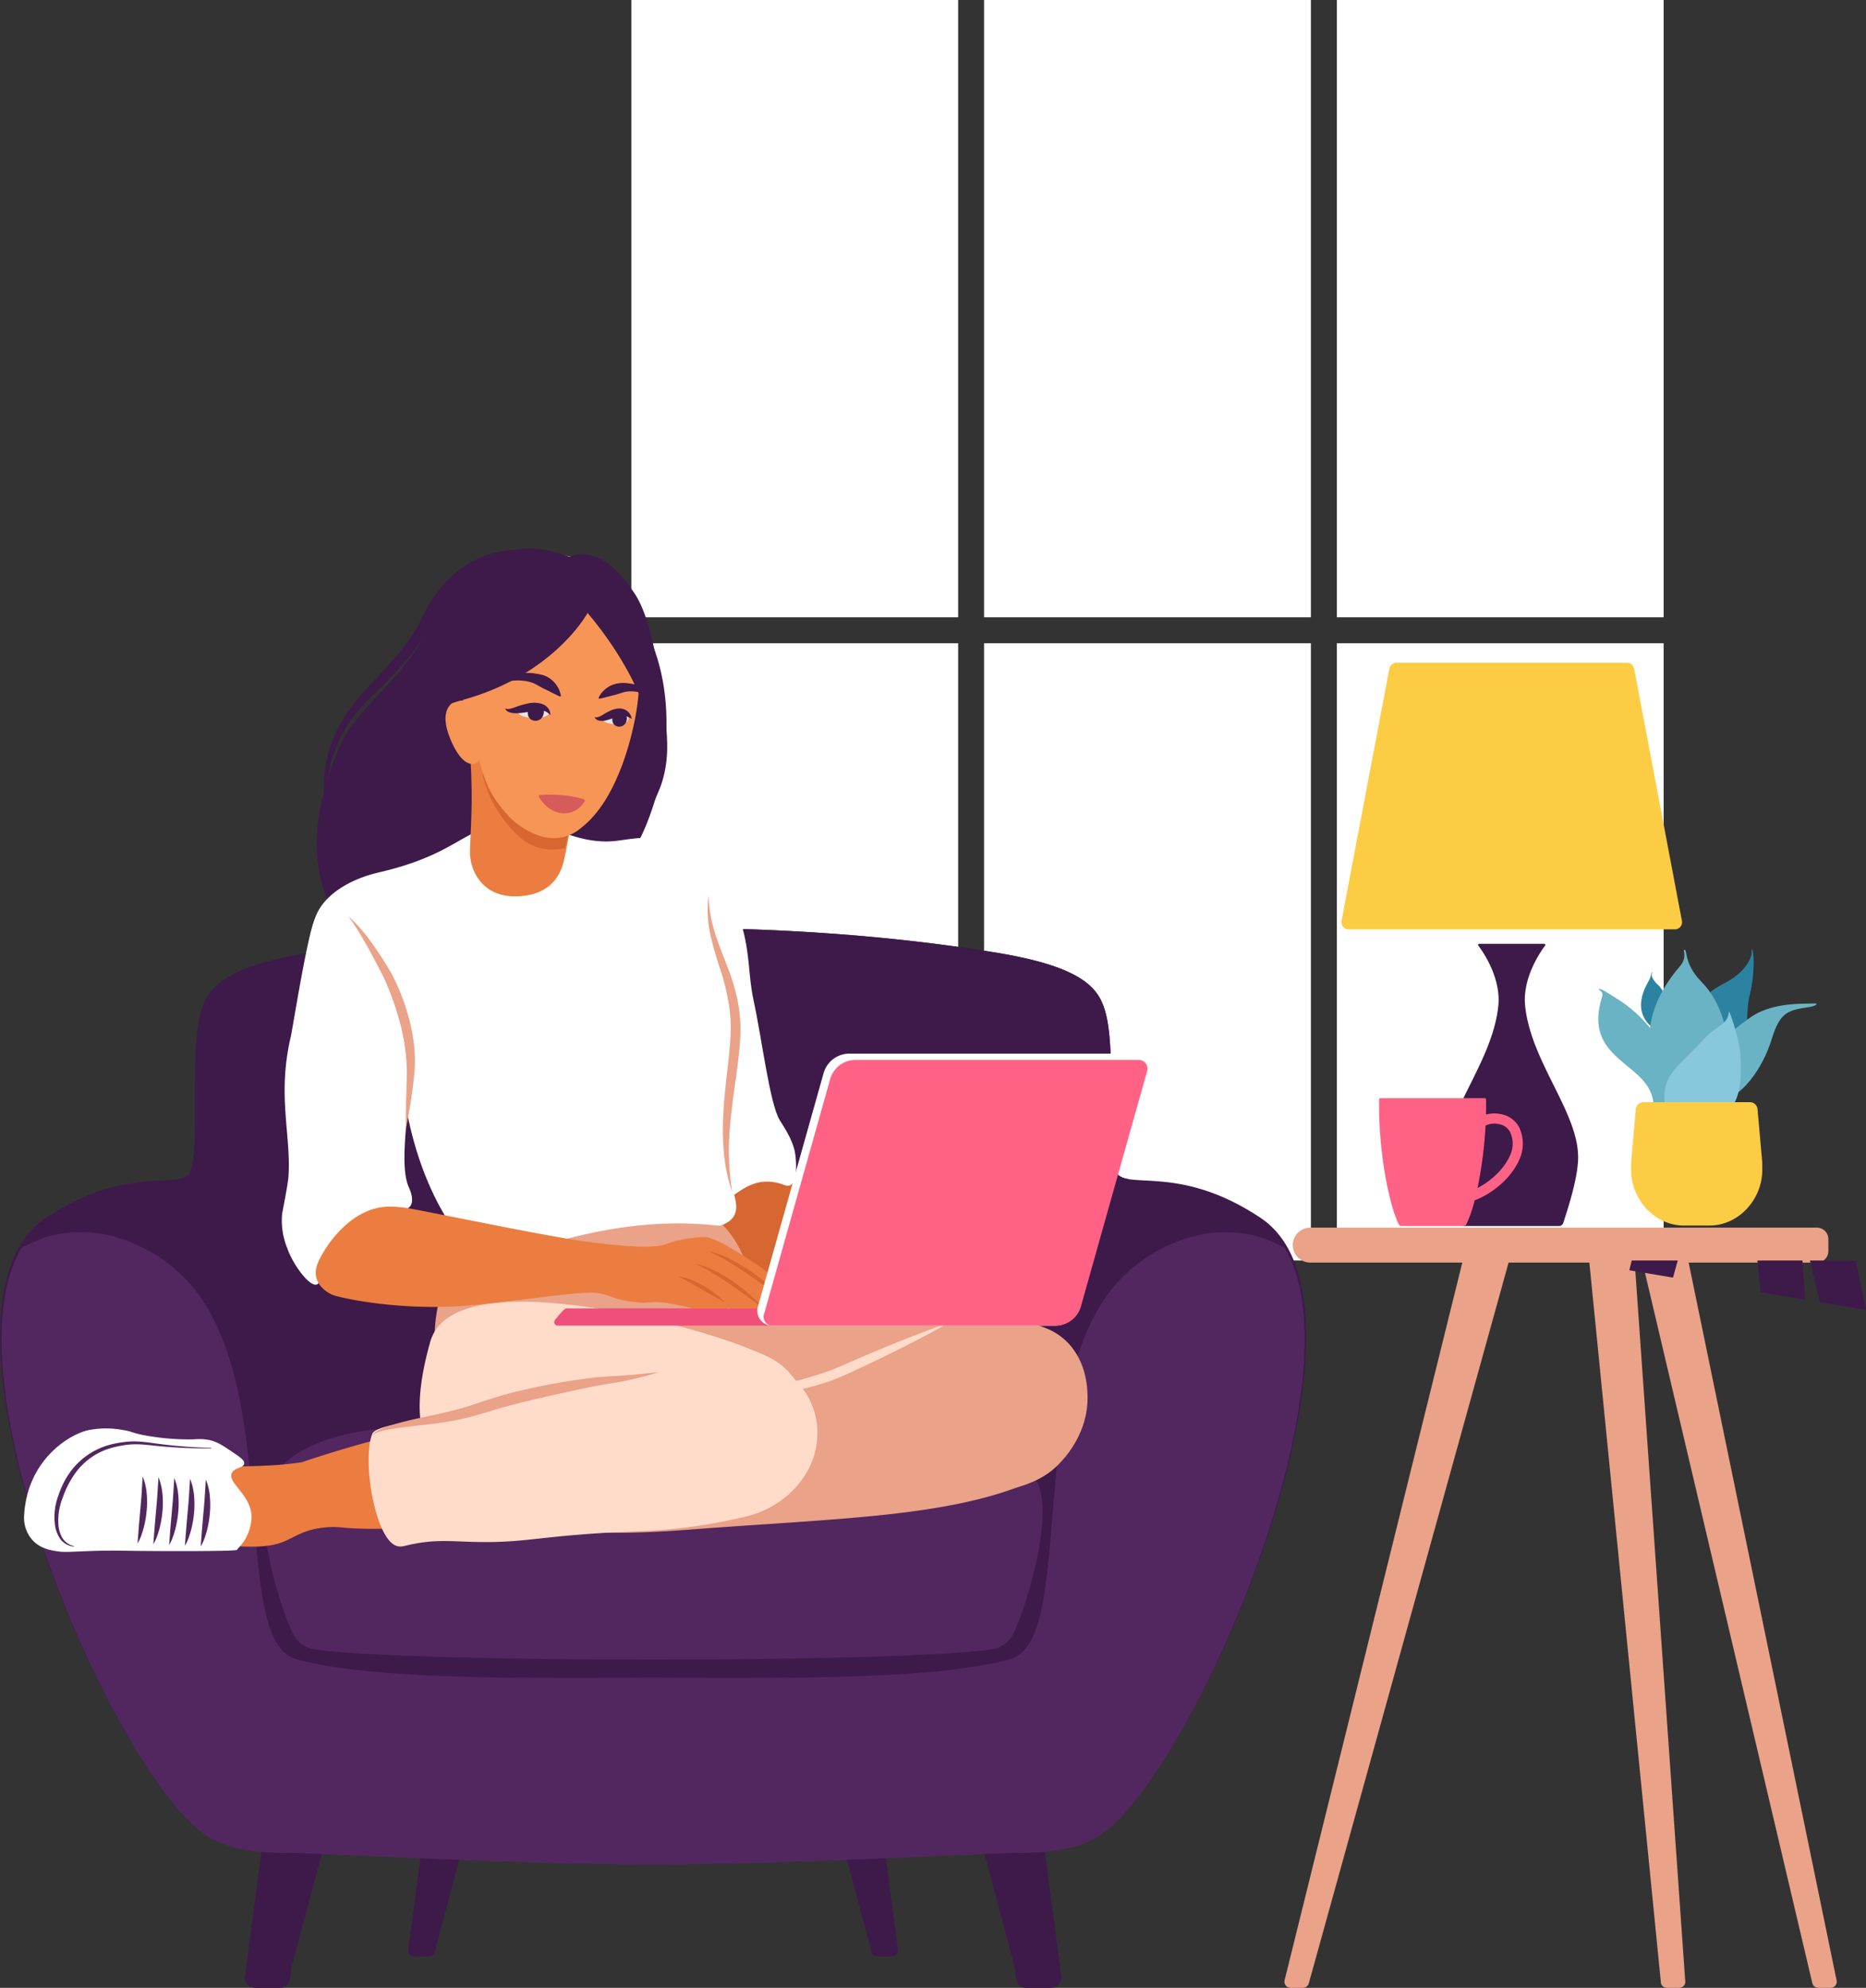 <svg xmlns="http://www.w3.org/2000/svg" width="554.332" height="590.646" viewBox="0 0 554.332 590.646">
  <rect x="0" y="0" width="554.332" height="590.646" fill="#333333" stroke="none"/>
  <g id="Group_1916" data-name="Group 1916" transform="translate(-353.795 -253.34)">
    <g id="Group_1874" data-name="Group 1874" transform="translate(541.347 253.34)">
      <rect id="Rectangle_1892" data-name="Rectangle 1892" width="97.084" height="183.416" transform="translate(209.579 191.122)" fill="#fff"/>
      <rect id="Rectangle_1893" data-name="Rectangle 1893" width="97.084" height="183.416" transform="translate(209.579)" fill="#fff"/>
      <rect id="Rectangle_1894" data-name="Rectangle 1894" width="97.084" height="183.416" transform="translate(104.789 191.122)" fill="#fff"/>
      <rect id="Rectangle_1895" data-name="Rectangle 1895" width="97.084" height="183.416" transform="translate(104.789)" fill="#fff"/>
      <rect id="Rectangle_1896" data-name="Rectangle 1896" width="97.084" height="183.416" transform="translate(0 191.122)" fill="#fff"/>
      <rect id="Rectangle_1897" data-name="Rectangle 1897" width="97.084" height="183.416" transform="translate(0)" fill="#fff"/>
    </g>
    <path id="Path_348" data-name="Path 348" d="M857.07,950.966c-25-16.675-40.875-7.5-43.12-14.089-2.653-7.791.31-34.415-2.852-46.61-1.855-7.156-6.058-13.748-32.563-18.091-31.9-5.226-66.64-7.542-101.9-7.361-35.264-.182-70.008,2.135-101.9,7.361-26.5,4.343-30.708,10.935-32.563,18.091-3.162,12.2-.2,38.819-2.852,46.61-2.246,6.593-18.117-2.586-43.12,14.089-39.286,26.2,16.2,158.72,45.716,181.673,9.283,7.219,24.433,6.152,27.285,6.257,52.531,1.938,81.262,2.928,107.116,2.929h.644c25.854,0,54.584-.991,107.116-2.929,2.852-.1,18,.962,27.284-6.257C840.869,1109.686,896.356,977.166,857.07,950.966Z" transform="translate(-128.812 -335.776)" fill="#3e1a4a"/>
    <path id="Path_349" data-name="Path 349" d="M650.142,1475.945h7.725c1.656,0,3.011-1.355,3.011-5.584l19.822-74.34c0,.918-1.355-.437-3.011-.437h-17.77a3.019,3.019,0,0,0-3.011,3.01l-9.776,74.34A3.02,3.02,0,0,0,650.142,1475.945Z" transform="translate(-220.619 -631.96)" fill="#3e1a4a"/>
    <path id="Path_350" data-name="Path 350" d="M758.7,1497.321h4.489a1.755,1.755,0,0,0,1.749-1.75l11.518-43.2a1.754,1.754,0,0,0-1.749-1.749H764.386a1.754,1.754,0,0,0-1.749,1.749l-5.681,43.2A1.755,1.755,0,0,0,758.7,1497.321Z" transform="translate(-281.903 -662.673)" fill="#3e1a4a"/>
    <path id="Path_351" data-name="Path 351" d="M1150.662,1475.945h-7.724c-1.656,0-3.011-1.355-3.011-5.584l-19.822-74.34c0,.918,1.355-.437,3.011-.437h17.77a3.02,3.02,0,0,1,3.011,3.01l9.776,74.34A3.02,3.02,0,0,1,1150.662,1475.945Z" transform="translate(-484.547 -631.96)" fill="#3e1a4a"/>
    <path id="Path_352" data-name="Path 352" d="M1059.851,1497.321h-4.489a1.755,1.755,0,0,1-1.749-1.75l-11.519-43.2a1.755,1.755,0,0,1,1.75-1.749h10.326a1.754,1.754,0,0,1,1.749,1.749l5.681,43.2A1.755,1.755,0,0,1,1059.851,1497.321Z" transform="translate(-441.016 -662.673)" fill="#3e1a4a"/>
    <path id="Path_353" data-name="Path 353" d="M864.815,1074.06a48.5,48.5,0,0,0-6.217-2.779c-7.094-2.589-14.264-1.8-16.826-1.513a46.873,46.873,0,0,0-23.314,11.3c-32.708,28.891-14.44,109.65-35.279,115.258-22.211,5.979-63.882,5.64-105.18,5.49v-.006l-.783,0-.783,0v.006c-41.3.151-82.969.489-105.179-5.49-20.84-5.609-2.571-86.367-35.279-115.258a46.875,46.875,0,0,0-23.314-11.3c-2.562-.288-9.732-1.076-16.826,1.513a48.541,48.541,0,0,0-6.217,2.779c-23.018,38.406,26.164,152.4,53.337,173.531,9.284,7.219,24.435,6.135,27.285,6.257,45.154,1.924,75.164,3.344,106.194,3.437v0l.783,0,.783,0v0c31.029-.094,61.04-1.513,106.193-3.437,2.851-.122,18,.962,27.285-6.257C838.65,1226.46,887.833,1112.466,864.815,1074.06Z" transform="translate(-129.397 -449.959)" fill="#52275f"/>
    <path id="Path_354" data-name="Path 354" d="M880.709,936.876c-2.653-7.79.31-34.414-2.852-46.61-1.855-7.156-6.058-13.748-32.563-18.091-31.9-5.226-66.64-7.542-101.9-7.361-35.264-.182-70.008,2.135-101.9,7.361-26.5,4.343-30.708,10.935-32.563,18.091-3.162,12.2-.2,38.819-2.852,46.61-.531,1.559-1.832,2.233-3.828,2.578a51.334,51.334,0,0,1,25.242,7.864c25.114,15.986,25.729,77.358,25.911,77.328.007,0-.015-.091-.007-.14.12-.8,179.525-.8,179.645,0,.007.049-.015.139-.008.14.183.03.8-61.342,25.911-77.328a51.3,51.3,0,0,1,25.543-7.873C882.518,939.095,881.235,938.421,880.709,936.876Z" transform="translate(-195.571 -335.776)" fill="#3e1a4a"/>
    <path id="Path_355" data-name="Path 355" d="M889.295,1214.194c-6.669-11.111-22.982-14.374-32.33-15.289-30.329-2.967-132.559-2.967-162.887,0-9.348.914-25.661,4.178-32.33,15.289-6.109,10.178,4.029,40.766,6.933,45.767a8.212,8.212,0,0,0,5.291,4.233c22.582,4.308,180.518,4.308,203.1,0a8.213,8.213,0,0,0,5.291-4.233C885.266,1254.96,895.4,1224.372,889.295,1214.194Z" transform="translate(-227.702 -520.968)" fill="#52275f"/>
    <g id="Group_1883" data-name="Group 1883" transform="translate(735.361 450.273)">
      <g id="Group_1880" data-name="Group 1880" transform="translate(16.925)">
        <g id="Group_1878" data-name="Group 1878">
          <path id="Path_356" data-name="Path 356" d="M1507.508,763.312,1493.3,688.341a2.115,2.115,0,0,0-2.078-1.721h-68.545a2.115,2.115,0,0,0-2.078,1.721l-14.211,74.971a2.115,2.115,0,0,0,2.078,2.509h96.967A2.115,2.115,0,0,0,1507.508,763.312Z" transform="translate(-1406.348 -686.62)" fill="#fccc44"/>
          <path id="Path_357" data-name="Path 357" d="M1499.9,894.06c-.878-8.256,4.4-15.953,5.936-17.991a.327.327,0,0,0-.262-.524h-19.328a.327.327,0,0,0-.262.524c1.533,2.038,6.814,9.736,5.936,17.991-1.772,16.664-15.745,31.444-15.745,44.939,0,6.281,3.341,16.094,4.4,19.46a1.324,1.324,0,0,0,1.263.924h28.134a1.325,1.325,0,0,0,1.263-.924c1.063-3.367,4.4-13.179,4.4-19.46C1515.647,925.5,1501.675,910.724,1499.9,894.06Z" transform="translate(-1445.314 -792.043)" fill="#3e1a4a"/>
          <path id="Path_358" data-name="Path 358" d="M1473.26,987.96a7.64,7.64,0,0,0-5.593-3.938,9.234,9.234,0,0,0-4.251.164c.038-1.484.047-2.976.024-4.466a.414.414,0,0,0-.414-.406h-30.943a.414.414,0,0,0-.414.406c-.238,15.788,3.072,31.675,5.878,37.127a.811.811,0,0,0,.721.442h18.571a.811.811,0,0,0,.721-.442,37.123,37.123,0,0,0,2.488-7.189c3.9-1.412,10.474-5.522,13.431-12.426A11.285,11.285,0,0,0,1473.26,987.96Zm-2.56,8.079c-2.108,4.921-6.53,8.3-9.794,9.963a122.737,122.737,0,0,0,2.382-18.526,5.812,5.812,0,0,1,3.843-.475,4.648,4.648,0,0,1,3.465,2.394A8.23,8.23,0,0,1,1470.7,996.039Z" transform="translate(-1420.471 -849.948)" fill="#ff6285"/>
        </g>
        <g id="Group_1879" data-name="Group 1879" transform="translate(76.306 85.199)">
          <path id="Path_359" data-name="Path 359" d="M1636.731,916.206c-5-7.467-1.232-20.7,10.744-26.8,2.819-1.435,6.622-4.172,7.89-7.968.365-1.094.038-2.072.32-2.052.352.024.455,2.379.483,3.018a42.832,42.832,0,0,1-1.328,11.227c-1.526,7.672.966,17.776-6,24.627C1643.827,923.188,1639.215,919.914,1636.731,916.206Z" transform="translate(-1610.01 -879.386)" fill="#2b83a1"/>
          <path id="Path_360" data-name="Path 360" d="M1611.024,894.846c.262.026-.323.365-.055,1.226a7.079,7.079,0,0,0,2.01,2.617c2.205,2.413,2.695,5.514,2.541,8.685-.113,2.319-1.883,5.674-3.538,4.511-7.925-5.564-2.447-13.469-1.8-14.86C1610.962,895.333,1610.685,894.813,1611.024,894.846Z" transform="translate(-1595.032 -888.012)" fill="#2b83a1"/>
          <path id="Path_361" data-name="Path 361" d="M1602.212,943.184c3.719-3.677-1.188-24.4-17.987-34.611-1.737-1.056-4.581-3.059-5.113-2.649-.267.206,1.559.538,1.008,2.293-6.059,19.3,14.213,19.3,15.259,31.647C1595.689,943.508,1600.119,945.252,1602.212,943.184Z" transform="translate(-1578.992 -894.164)" fill="#6ab3c4"/>
          <path id="Path_362" data-name="Path 362" d="M1678.178,916c-1.108,1.029-4.515.629-7.7,2.023-2.976,1.3-4.254,4.264-5.57,8.519-2.26,7.308-8.7,18.473-17.721,18.553-14.595.129-1.388-16.455,11.659-25.425,5.633-3.873,13.384-3.945,16.866-3.989C1677.775,915.65,1678.693,915.518,1678.178,916Z" transform="translate(-1613.48 -899.616)" fill="#6ab3c4"/>
          <path id="Path_363" data-name="Path 363" d="M1623.673,879.6c1.111-.537-.377,3.88,5.191,9.537,11.878,12.068,9.423,36.439-3.018,37.665-4.943.487-23.332-19.2-3.5-42.252C1624.687,881.831,1623.26,879.8,1623.673,879.6Z" transform="translate(-1598.159 -879.483)" fill="#6ab3c4"/>
          <path id="Path_364" data-name="Path 364" d="M1642.538,921.185c.072-.851,3.028,7.886,3.38,12.157.764,9.269-.433,14.37-4.033,18.229-4.189,4.492-11.3,6.335-15.524,2.293-3.772-3.613-3.984-10.02-.724-14.486,2.325-3.186,3.121-3.315,9.537-10.14C1639.14,925.018,1642.208,925.106,1642.538,921.185Z" transform="translate(-1603.745 -902.678)" fill="#87c8dc"/>
          <path id="Path_365" data-name="Path 365" d="M1638.61,984.093a2.255,2.255,0,0,0-2.247-2.065h-31.657a2.254,2.254,0,0,0-2.247,2.065l-1.408,15.866v2.273c0,8.642,7.005,16.438,15.647,16.438h7.673c8.641,0,15.647-7.8,15.647-16.438v-2.273Z" transform="translate(-1591.302 -936.662)" fill="#fccc44"/>
        </g>
      </g>
      <g id="Group_1882" data-name="Group 1882" transform="translate(0 167.839)">
        <path id="Rectangle_1898" data-name="Rectangle 1898" d="M3.411,0h150.5A5.191,5.191,0,0,1,159.1,5.191v0a5.191,5.191,0,0,1-5.191,5.191H3.411A3.411,3.411,0,0,1,0,6.97V3.411A3.411,3.411,0,0,1,3.411,0Z" transform="translate(161.587 10.381) rotate(180)" fill="#eaa288"/>
        <g id="Group_1881" data-name="Group 1881" transform="translate(0 5.597)">
          <path id="Path_366" data-name="Path 366" d="M1664.2,1299.3h-3.665a1.82,1.82,0,0,1-1.755-1.335l-50.672-215.158a2.985,2.985,0,0,1,2.877-3.782h7.626a2.985,2.985,0,0,1,2.9,2.268l44.458,215.749A1.821,1.821,0,0,1,1664.2,1299.3Z" transform="translate(-1501.947 -1079.024)" fill="#eaa288"/>
          <path id="Path_367" data-name="Path 367" d="M1599.435,1299.3h-3.665a1.822,1.822,0,0,1-1.755-1.335l-21.371-215.158a2.985,2.985,0,0,1,2.877-3.782h7.626a2.985,2.985,0,0,1,2.9,2.268l15.157,215.749A1.821,1.821,0,0,1,1599.435,1299.3Z" transform="translate(-1482.157 -1079.024)" fill="#eaa288"/>
          <path id="Path_368" data-name="Path 368" d="M1369.876,1299.3h3.665a1.822,1.822,0,0,0,1.755-1.335l59.624-215.158a2.985,2.985,0,0,0-2.877-3.782h-7.627a2.985,2.985,0,0,0-2.9,2.268l-53.411,215.749A1.821,1.821,0,0,0,1369.876,1299.3Z" transform="translate(-1368.054 -1079.024)" fill="#eaa288"/>
        </g>
      </g>
    </g>
    <g id="Group_1900" data-name="Group 1900" transform="translate(360.937 416.386)">
      <path id="Path_369" data-name="Path 369" d="M771.948,630.928c-15.18-1.153-26.98,9.493-47.746,28.778-9.205,8.549-15.854,12.305-19.948,18.968-3.856,6.274-11.434,22.45-7.849,39.9,3.768,18.338,20.239,35.074,38.262,36.627,30.924,2.666,54.1-40.753,58.21-50.362,7.848-18.326,11.119-46.437-4.905-68.021C783.208,630.4,774.47,631.119,771.948,630.928Z" transform="translate(-608.529 -621.607)" fill="#3e1a4a"/>
      <path id="Path_370" data-name="Path 370" d="M952.637,1002.549c.815-.925,5.953-6.757,13.214-6.33a11.931,11.931,0,0,1,8.1,3.413c.8.839,2.583,4.28,3.13,15.5.876,17.96,5.775,16.943,8.35,22.1,3.347,6.7,3.476,11.567-1.967,13.389-6.048,2.025-29.461-10.1-29.88-10.455C944.008,1032.138,944.227,1012.095,952.637,1002.549Z" transform="translate(-748.533 -825.481)" fill="#d66730"/>
      <path id="Path_371" data-name="Path 371" d="M925.441,807.481c2.869-1.093,13.481,1.858,20.318,15.465,6.692,13.318,4.986,21.531,7.138,31.443,2.506,11.546,4.737,30.249,7.679,35.341.836,1.447,3.692,5.374,4.552,9.462.311,1.478,1.578,11.71-3.087,9.933-12.84-4.893-16.821,9.521-24.145,4.915-8.878-5.583-3.058-30.249-5.968-70.539C930.481,823.459,920.759,809.264,925.441,807.481Z" transform="translate(-736.152 -720.058)" fill="#fff"/>
      <path id="Path_372" data-name="Path 372" d="M852.38,1111.827c-37.469.413-72.491-.813-76.655-16.434-3.833-14.377,4.7-33.971,12.989-43.245,3.882-4.344,58-6.167,61.709-4.342a35.381,35.381,0,0,1,7.558,4.812c9.678,8.12,8.527,16.369,14.92,22.536,2.777,2.679,5.851,3.878,25.157,5.668,28.93,2.681,38.323,1.5,39.262,4.709C938.49,1089.535,886.779,1111.448,852.38,1111.827Z" transform="translate(-652.786 -853.887)" fill="#eaa288"/>
      <path id="Path_373" data-name="Path 373" d="M936.3,1142.216c6.287-2.88,12.617-5.665,18.916-8.517,9.553-4.326,10.033-4.582,11.82-5.1a42.894,42.894,0,0,1,24.66-.21c3.716,1.148,7.212,2.228,10.484,5.443,5.9,5.8,6.146,13.7,6.214,15.946.4,13.057-9.3,21.313-10.318,22.151-4.457,3.668-9.065,4.7-11.828,5.69-23.612,8.446-55.04,8.965-95.289,12.048-30.523,2.338-40.543.572-43.948-5.368-2.919-5.09.681-12.117,1.38-13.481,4.922-9.608,14.785-7.4,46.637-16.9C915.374,1147.844,925.75,1147.051,936.3,1142.216Z" transform="translate(-692.466 -898.277)" fill="#eaa288"/>
      <path id="Path_374" data-name="Path 374" d="M957.073,1156.367a165.16,165.16,0,0,1,18.231-6.029c6.152-1.742,12.368-3.15,18.226-5.283.735-.261,1.454-.557,2.182-.834l2.146-.921,4.389-1.913c2.934-1.259,5.869-2.514,8.833-3.707,2.951-1.221,5.927-2.385,8.9-3.551,1.5-.562,2.985-1.143,4.492-1.686a28.833,28.833,0,0,1,4.61-1.395,20.748,20.748,0,0,0-2.166,1.011l-2.111,1.126-4.23,2.256c-2.835,1.474-5.68,2.923-8.548,4.323-2.855,1.427-5.739,2.792-8.624,4.153l-4.339,2.016-2.244.985c-.761.3-1.515.615-2.282.89a85.311,85.311,0,0,1-9.322,2.722c-3.128.742-6.252,1.4-9.379,2.024C969.589,1153.823,963.364,1155.129,957.073,1156.367Z" transform="translate(-754.509 -900.73)" fill="#ffdcc9"/>
      <path id="Path_375" data-name="Path 375" d="M693.8,821.771c3.077-7.206,11.945-11.15,18.392-12.635,20.325-4.68,24.284-11.2,33.083-13.585a35.061,35.061,0,0,1,15.856-.345c4.6,1.1,12.534,5.768,22.241,4.449,7.416-1.008,9.129-1.438,16.434.728,2.061.611,12.272,3.232,11.506,14.962-.912,13.964,4.461,24.848,5.431,28.85,1.192,4.923,1.707,4.715,2.222,8.253.957,6.57-.558,9.078-2.057,19.342-1.942,13.295-4.017,13.148.69,31.712.877,3.461,2.809,8.262-3.683,10.511-1.331.461-23.7-4.765-60.011,8.477-6.5,2.37-9.7.732-13.491-.793-1.418-.571-16.779-16.107-20.964-49.634-1.689-13.53-4.3-20-6.694-23C705.161,839.551,688.322,834.6,693.8,821.771Z" transform="translate(-606.999 -712.908)" fill="#fff"/>
      <path id="Path_376" data-name="Path 376" d="M958.5,843.091A39.981,39.981,0,0,0,960.331,854c1.057,3.523,2.53,6.917,3.839,10.437a59.539,59.539,0,0,1,3.151,10.946,42.507,42.507,0,0,1,.61,5.735,56.141,56.141,0,0,1-.112,5.736c-.605,7.559-1.965,14.858-2.7,22.214a80.629,80.629,0,0,0,.389,22.13,48.813,48.813,0,0,1-2.4-11,76.358,76.358,0,0,1-.277-11.3c.133-3.764.549-7.5.929-11.21.417-3.707.891-7.392,1.135-11.047a53.218,53.218,0,0,0,.174-5.439,48.231,48.231,0,0,0-.48-5.387,67.775,67.775,0,0,0-2.572-10.645,109.986,109.986,0,0,1-3.071-10.826A33.065,33.065,0,0,1,958.5,843.091Z" transform="translate(-755.142 -740.045)" fill="#eaa288"/>
      <path id="Path_377" data-name="Path 377" d="M668.2,1203.948c-6.864-1.13-36.268,8.854-36.268,8.854-5.8.856-11.145,1.177-22.393,1.286-12.154.117-13.025-.19-14.742,1.062-5.379,3.923-7.027,14.38-2.679,19.266,2.094,2.353,6.441,2.592,15.133,3.07,10.066.553,15.1.83,20.047-1.4,2.652-1.194,5.057-2.872,9.576-3.658a25.957,25.957,0,0,1,7.064-.252c11.908,1.126,23.918-.49,35.878-.646C708.439,1231.162,693.271,1208.079,668.2,1203.948Z" transform="translate(-549.47 -941.36)" fill="#ec7d40"/>
      <path id="Path_378" data-name="Path 378" d="M564.166,1211.746c.115-.984-1.234-1.908-3.937-3.713-2.643-1.765-4.113-2.728-6.31-3.238a16.147,16.147,0,0,0-4.691-.223,72.52,72.52,0,0,1-15.217-1.311c-3.442-.717-3.046-1.017-5.808-1.451a26.954,26.954,0,0,0-10.582.085c-5.862,1.43-18.064,9.131-18.845,25.549a9.967,9.967,0,0,0,2.6,7.175c2.471,2.639,6.062,3.077,8.069,3.322,2.555.312,9.141-.471,18.819-.281,6.459.127,29.959.249,33.505-.17.34-.04.485-.432.614-.558a13.762,13.762,0,0,0,3.964-9.214c.028-6.666-7.352-10.232-5.836-13.206C561.344,1212.871,564,1213.139,564.166,1211.746Z" transform="translate(-498.766 -939.939)" fill="#fff"/>
      <g id="Group_1896" data-name="Group 1896" transform="translate(9.005 265.242)">
        <g id="Group_1885" data-name="Group 1885">
          <g id="Group_1884" data-name="Group 1884">
            <path id="Path_379" data-name="Path 379" d="M565.762,1212.123a142.05,142.05,0,0,1-17.373-.847c-1.44-.151-2.875-.3-4.3-.35a21.9,21.9,0,0,0-4.247.275,30.486,30.486,0,0,0-4.171.922,19.688,19.688,0,0,0-10.16,7.175,28.5,28.5,0,0,0-3.883,7.48,18.154,18.154,0,0,0-1.27,8.22,9.141,9.141,0,0,0,1.253,3.918,5.613,5.613,0,0,0,3.4,2.274l-.025.141a5.785,5.785,0,0,1-3.9-2.027,9.409,9.409,0,0,1-1.724-4.159,17.96,17.96,0,0,1,.918-8.848,30.034,30.034,0,0,1,1.7-4.1,23.629,23.629,0,0,1,2.413-3.765,21.682,21.682,0,0,1,6.852-5.67,21.214,21.214,0,0,1,4.139-1.636,31.454,31.454,0,0,1,4.329-.847,22.791,22.791,0,0,1,4.417-.177c1.469.085,2.913.276,4.349.462a141.619,141.619,0,0,0,17.29,1.416Z" transform="translate(-519.141 -1210.065)" fill="#52275f"/>
          </g>
        </g>
        <g id="Group_1887" data-name="Group 1887" transform="translate(24.706 10.42)">
          <g id="Group_1886" data-name="Group 1886">
            <path id="Path_380" data-name="Path 380" d="M576.573,1233.64a17.149,17.149,0,0,1,1.186,4.993,27.358,27.358,0,0,1,0,5.116,31.161,31.161,0,0,1-.856,5.029,25.527,25.527,0,0,1-.761,2.442,12.2,12.2,0,0,1-1.1,2.327l.384-5.023.434-4.943c.144-1.642.3-3.281.4-4.927S576.471,1235.359,576.573,1233.64Z" transform="translate(-575.039 -1233.64)" fill="#52275f"/>
          </g>
        </g>
        <g id="Group_1889" data-name="Group 1889" transform="translate(29.397 10.643)">
          <g id="Group_1888" data-name="Group 1888">
            <path id="Path_381" data-name="Path 381" d="M587.186,1234.145a17.147,17.147,0,0,1,1.186,4.993,27.37,27.37,0,0,1,0,5.117,31.158,31.158,0,0,1-.856,5.028,25.525,25.525,0,0,1-.761,2.442,12.21,12.21,0,0,1-1.1,2.328l.384-5.023.434-4.943c.144-1.642.3-3.281.4-4.927S587.084,1235.864,587.186,1234.145Z" transform="translate(-585.652 -1234.145)" fill="#52275f"/>
          </g>
        </g>
        <g id="Group_1891" data-name="Group 1891" transform="translate(34.087 10.866)">
          <g id="Group_1890" data-name="Group 1890">
            <path id="Path_382" data-name="Path 382" d="M597.8,1234.649a17.151,17.151,0,0,1,1.186,4.993,27.37,27.37,0,0,1,0,5.116,31.182,31.182,0,0,1-.856,5.028,25.482,25.482,0,0,1-.761,2.442,12.214,12.214,0,0,1-1.1,2.328l.384-5.023.434-4.943c.144-1.642.3-3.281.4-4.927S597.7,1236.368,597.8,1234.649Z" transform="translate(-596.265 -1234.649)" fill="#52275f"/>
          </g>
        </g>
        <g id="Group_1893" data-name="Group 1893" transform="translate(38.778 11.089)">
          <g id="Group_1892" data-name="Group 1892">
            <path id="Path_383" data-name="Path 383" d="M608.412,1235.154a17.154,17.154,0,0,1,1.186,4.993,27.367,27.367,0,0,1,0,5.117,31.151,31.151,0,0,1-.856,5.028,25.427,25.427,0,0,1-.762,2.442,12.231,12.231,0,0,1-1.1,2.328l.384-5.023.434-4.943c.144-1.642.3-3.281.4-4.927S608.31,1236.873,608.412,1235.154Z" transform="translate(-606.878 -1235.154)" fill="#52275f"/>
          </g>
        </g>
        <g id="Group_1895" data-name="Group 1895" transform="translate(43.469 11.312)">
          <g id="Group_1894" data-name="Group 1894">
            <path id="Path_384" data-name="Path 384" d="M619.025,1235.658a17.153,17.153,0,0,1,1.186,4.993,27.337,27.337,0,0,1,0,5.117,31.138,31.138,0,0,1-.855,5.028,25.415,25.415,0,0,1-.762,2.442,12.235,12.235,0,0,1-1.1,2.328l.384-5.023.434-4.943c.144-1.642.3-3.281.4-4.927S618.922,1237.377,619.025,1235.658Z" transform="translate(-617.491 -1235.658)" fill="#52275f"/>
          </g>
        </g>
      </g>
      <path id="Path_385" data-name="Path 385" d="M781.248,1171.65c-6.672-2.279-9.535-5.482-10.467-6.617-4.591-5.6-9.474-13.941-2.957-37.031,6.8-24.091,76.987-5.283,94.487,2.03,3.724,1.556,8.392,2.913,12.218,7.231,3,3.391,8.5,10.471,6.8,15.955-2.778,8.966-20.018,4.629-53.635,13.858C812.348,1171.29,794.714,1176.249,781.248,1171.65Z" transform="translate(-647.145 -892.402)" fill="#ffdcc9"/>
      <path id="Path_386" data-name="Path 386" d="M704.35,939.38a14.472,14.472,0,0,1,4.109.063c1.761.027,3.259-2,1.253-6.4-2.94-6.444-.1-21.892.539-34.078.674-12.916-5.374-26.162-7.182-29.464-6-10.952-13.822-22.775-18.478-20.242-1.108.6-2.755,3.315-3.62,6.4-2.431,8.681-5.771,30.187-6.371,32.779-3.478,15.02-.855,25.509-.556,36.39.065,2.357-.043,4.232-.072,4.7-.178,2.912-1.79,10.36-1.94,11.712a21.975,21.975,0,0,0,1.609,10c1.63,4.711,6.407,11.231,8.642,10.7.965-.229.835-1.608,1.815-3.495C688.938,949.125,697.289,940.447,704.35,939.38Z" transform="translate(-595.396 -743.292)" fill="#fff"/>
      <path id="Path_387" data-name="Path 387" d="M733.832,920.135c-.144-5.684.226-11.36.282-16.948a59.478,59.478,0,0,0-2.54-16.273c-.761-2.66-1.669-5.284-2.687-7.861-.51-1.285-1.056-2.564-1.638-3.8-.284-.6-.621-1.231-.937-1.855l-.962-1.875c-1.31-2.484-2.631-4.964-4.047-7.389a72.833,72.833,0,0,0-4.575-7.107,42.168,42.168,0,0,1,5.772,6.305q2.584,3.414,4.836,7.052c.764,1.217,1.494,2.392,2.213,3.685s1.313,2.587,1.9,3.9a65.926,65.926,0,0,1,2.939,8.126,56.987,56.987,0,0,1,1.767,8.486,40.557,40.557,0,0,1,.232,8.7A166.554,166.554,0,0,1,733.832,920.135Z" transform="translate(-620.393 -747.824)" fill="#eaa288"/>
      <path id="Path_388" data-name="Path 388" d="M816.365,1157.355c-15.6,3.109-11.68,1.256-28.423,4.526-25.732,5.025-22.223,6.909-40.429,9.831-10.224,1.641-15.412,2.793-16.082,4.524-3.07,7.934.868,31.188,7.234,33.253,1.322.429,2.264.01,4.132-.392,7.954-1.708,12.589-.84,21.192-.755,13.992.137,18.006-2,44.813-3.159a158.741,158.741,0,0,0,33.114-4.3,29.428,29.428,0,0,0,10.8-4.775c1.672-1.223,9.768-7.143,10.832-17.7a22.19,22.19,0,0,0-2.877-13.653c-4.057-6.747-10.785-9.1-13.626-10.05C838.423,1151.821,832.435,1154.152,816.365,1157.355Z" transform="translate(-628.004 -913.2)" fill="#ffdcc9"/>
      <path id="Path_389" data-name="Path 389" d="M818,1163.574a102.276,102.276,0,0,1-10.658,2.7c-1.81.346-3.622.614-5.4.918s-3.546.651-5.317,1.015c-7.081,1.5-14.2,3.048-21.171,4.825-3.5.887-6.9,1.943-10.422,2.993a78.138,78.138,0,0,1-10.829,2.417c-3.651.567-7.275.908-10.872,1.352-1.8.2-3.6.452-5.378.757a22.278,22.278,0,0,0-2.629.589,7.862,7.862,0,0,0-1.253.464,2.32,2.32,0,0,0-1.009.848,2.3,2.3,0,0,1,.863-1.081,8.239,8.239,0,0,1,1.2-.726,22.354,22.354,0,0,1,2.582-1.039c1.751-.6,3.532-1.055,5.31-1.512,3.565-.888,7.16-1.558,10.663-2.37,1.76-.393,3.5-.84,5.223-1.306,1.719-.494,3.423-1,5.134-1.58s3.451-1.149,5.212-1.7,3.539-1.038,5.319-1.513a196.871,196.871,0,0,1,21.6-4.139c1.821-.237,3.653-.446,5.493-.581s3.656-.212,5.458-.337C810.734,1164.345,814.355,1163.9,818,1163.574Z" transform="translate(-629.511 -918.88)" fill="#eaa288"/>
      <g id="Group_1897" data-name="Group 1897" transform="translate(86.657 195.455)">
        <path id="Path_390" data-name="Path 390" d="M695.089,1073.6c.95,3.1,4.154,4.561,4.623,4.767,1.879.824,17.545,4.378,36.345,3.491,12-.566,36.292-4.584,41.744-4.059,4.19.4,4.4,1.557,9.943,2.5,6.877,1.169,5.964-.525,12.9.784,5.791,1.092,9.942,2.5,12.877,2.545a6.453,6.453,0,0,0,3.54-1.12c.462-.448,1.014-.009,1.173.018a5.221,5.221,0,0,1,2.33,1.21c1.6,1.107,4.289,1.621,5.86.677.761-.457.96-1.077,1.778-1.147.651-.056.846.309,1.752.614a8.147,8.147,0,0,0,3.522.054c1.321-.133,1.989-.207,2.357-.551.9-.843.7-2.427.632-2.925a5.628,5.628,0,0,0-.56-1.77c-2.2-4.121-10.422-9.552-10.422-9.552-8.183-5.409-11.631-7.222-14.557-7.854-1.18-.255-8.226.462-12.361,2.16-5.31,1.68-19.19-.314-24.055-.954-10.7-1.408-46.286-8.8-50.929-9.583a34.191,34.191,0,0,0-7.622-.7c-11.747.633-18.686,13.267-19,13.8C695.7,1068.164,694.225,1070.781,695.089,1073.6Z" transform="translate(-694.831 -1052.17)" fill="#ec7d40"/>
        <path id="Path_391" data-name="Path 391" d="M958.695,1082.1a28.158,28.158,0,0,1,6.512,2.4,50.876,50.876,0,0,1,5.978,3.542,65.189,65.189,0,0,1,5.5,4.226,50.552,50.552,0,0,1,4.97,4.826l-5.54-4.108c-1.851-1.349-3.7-2.693-5.592-3.975q-2.818-1.949-5.753-3.71A61.381,61.381,0,0,0,958.695,1082.1Z" transform="translate(-842.072 -1068.869)" fill="#d66730"/>
        <path id="Path_392" data-name="Path 392" d="M949.931,1090.6a24,24,0,0,1,5.768,2.072,43.391,43.391,0,0,1,5.286,3.114,55.2,55.2,0,0,1,4.844,3.741,41.9,41.9,0,0,1,4.35,4.3l-4.92-3.58c-1.638-1.181-3.271-2.362-4.937-3.491q-2.481-1.719-5.061-3.281A58.805,58.805,0,0,0,949.931,1090.6Z" transform="translate(-837.181 -1073.612)" fill="#d66730"/>
        <path id="Path_393" data-name="Path 393" d="M938.512,1099.056a16.65,16.65,0,0,1,3.866,1.068,28.1,28.1,0,0,1,3.6,1.75,32.921,32.921,0,0,1,3.328,2.208,24.161,24.161,0,0,1,3,2.639c-1.211-.579-2.363-1.224-3.507-1.874l-3.41-1.957c-1.127-.663-2.266-1.3-3.406-1.94Z" transform="translate(-830.809 -1078.333)" fill="#d66730"/>
      </g>
      <g id="Group_1899" data-name="Group 1899" transform="translate(157.092 150.021)">
        <path id="Path_394" data-name="Path 394" d="M854.192,1125.779H964.4v-5.116H858.173c-.743,0-3.334,3.429-3.334,3.429a1.035,1.035,0,0,0,.875,1.686Z" transform="translate(-854.192 -1044.957)" fill="#ef4f79"/>
        <g id="Group_1898" data-name="Group 1898" transform="translate(60.742)">
          <path id="Path_395" data-name="Path 395" d="M996.052,1030.2h83.872a7.9,7.9,0,0,0,7.607-5.763l19.8-70.4a3.669,3.669,0,0,0-3.532-4.663H1018.98a7.97,7.97,0,0,0-7.672,5.812L991.79,1024.57A4.427,4.427,0,0,0,996.052,1030.2Z" transform="translate(-991.622 -949.374)" fill="#fff"/>
          <path id="Path_396" data-name="Path 396" d="M998.427,1032.554h84.153a7.813,7.813,0,0,0,7.521-5.7l19.682-69.965a2.591,2.591,0,0,0-2.494-3.293h-84.153a7.812,7.812,0,0,0-7.521,5.7l-19.682,69.965A2.591,2.591,0,0,0,998.427,1032.554Z" transform="translate(-993.972 -951.732)" fill="#ff6285"/>
        </g>
      </g>
      <path id="Path_397" data-name="Path 397" d="M829.079,749.486c.914,3.065-2.7,21-3.117,22.666-2.07,8.334-8.7,10.578-15.142,10.389-8.943-.262-12.958-7.375-12.724-13.86.314-8.735,1.122-16.183-.3-33.516C797.413,730.51,827.313,743.569,829.079,749.486Z" transform="translate(-665.628 -679.272)" fill="#ec7d40"/>
      <path id="Path_398" data-name="Path 398" d="M821.913,744.285c-3.323-1.214-3.4-2.887-7.778-1.259-3.1,1.151-5.47,4.147-7.184,8.008a36.726,36.726,0,0,0,7.42,14.74c2.2,2.6,5.62,6.642,11.432,7.328a16.738,16.738,0,0,0,5.644-.337c1.369-5.912,3.424-16.444,2.744-18.721C832.425,748.127,825.073,745.44,821.913,744.285Z" transform="translate(-670.739 -683.83)" fill="#d66730"/>
      <path id="Path_399" data-name="Path 399" d="M780.59,644.719c-.164-8.01,3.76-14.038,5.185-16.166,6.8-10.152,14.112-12.791,16.829-13.421,9.437-2.19,17.512-2.02,25.012,3.661,13.692,10.371,11.524,33.206,10.522,40.263-.966,6.8-5.259,27.275-16.625,35.993a12.282,12.282,0,0,1-8.49,3.05c-5.714-.187-11.006-4.358-12.912-6.405-6.6-7.092-8.183-12.3-10.626-25.317C786.992,653.081,780.754,652.73,780.59,644.719Z" transform="translate(-656.026 -612.113)" fill="#f79556"/>
      <path id="Path_400" data-name="Path 400" d="M844.828,776a.382.382,0,0,1,.306-.577,48.965,48.965,0,0,1,7.617.147,30.5,30.5,0,0,1,5.414,1.11.384.384,0,0,1,.218.562,6.9,6.9,0,0,1-6.872,3.558C847.783,780.389,845.578,777.272,844.828,776Z" transform="translate(-691.844 -702.241)" fill="#d65b5b"/>
      <path id="Path_401" data-name="Path 401" d="M884.925,704.687a6.238,6.238,0,0,1,1.491-2.167,8.537,8.537,0,0,1,2.124-1.534,9.152,9.152,0,0,1,5.2-.662,10.728,10.728,0,0,1,1.294.188l.636.132c.221.058.453.133.674.2a7.655,7.655,0,0,1,2.281,1.394c1.29,1.142-2.171.627-2.82.534l-.484-.054-.541-.016a8.506,8.506,0,0,0-2.122.192c-.343.1-.685.177-1.014.306-.667.214-1.319.432-2.011.591l-2.134.549c-.74.2-1.5.4-2.375.574Z" transform="translate(-714.25 -660.327)" fill="#3e1a4a"/>
      <path id="Path_402" data-name="Path 402" d="M817.223,696.348A15.718,15.718,0,0,1,822.038,694a14.16,14.16,0,0,1,5.552-.48c.477.039.945.139,1.43.194.474.091.949.2,1.429.31a7.1,7.1,0,0,1,2.586,1.34,7.794,7.794,0,0,1,2.919,4.891l-.278.2c-1.769-.808-3.136-1.569-4.524-2.218-.687-.327-1.332-.678-1.987-1.064-.332-.179-.667-.37-1.013-.544a10.12,10.12,0,0,0-1.084-.412,11.918,11.918,0,0,0-2.312-.45,13.146,13.146,0,0,0-2.426-.076,17.2,17.2,0,0,0-4.943.96Z" transform="translate(-676.471 -656.531)" fill="#3e1a4a"/>
      <path id="Path_403" data-name="Path 403" d="M830.951,716.847c.019.455,1.44,1.76,5.53,1.586,1.817-.077,3.616-.609,3.577-1.517a3.473,3.473,0,0,0-2.842-2.611C834.47,713.967,830.912,715.938,830.951,716.847Z" transform="translate(-684.131 -668.159)" fill="#e6e6e6"/>
      <path id="Path_404" data-name="Path 404" d="M837.66,715.733a2.343,2.343,0,0,1,4.377,1.658C841.193,720.645,836.158,719.592,837.66,715.733Z" transform="translate(-687.72 -668.201)" fill="#3e1a4a"/>
      <path id="Path_405" data-name="Path 405" d="M835.579,717.153a5.35,5.35,0,0,0-1.43-1.071,3.679,3.679,0,0,0-1.445-.339,15.272,15.272,0,0,0-3.221.364,26.554,26.554,0,0,1-3.665.5,7.234,7.234,0,0,1-2.031-.172,3.146,3.146,0,0,1-1-.432,1.66,1.66,0,0,1-.648-.831,1.993,1.993,0,0,0,.873.182,4.13,4.13,0,0,0,.817-.136c.538-.138,1.082-.332,1.641-.528a23.311,23.311,0,0,1,3.57-1.019,7.972,7.972,0,0,1,4.117.185,3.872,3.872,0,0,1,1.8,1.329A3.292,3.292,0,0,1,835.579,717.153Z" transform="translate(-679.214 -667.725)" fill="#3e1a4a"/>
      <path id="Path_406" data-name="Path 406" d="M887.668,721.3c.038.44,1.428,1.652,5.263,1.326,1.7-.145,2.47-.955,2.4-1.835a2.087,2.087,0,0,0-1.879-2.2C890.853,718.372,887.594,720.421,887.668,721.3Z" transform="translate(-715.78 -670.565)" fill="#e6e6e6"/>
      <path id="Path_407" data-name="Path 407" d="M894.366,720.619a2.134,2.134,0,0,1,4.046,1.34C897.769,724.952,893.148,724.187,894.366,720.619Z" transform="translate(-719.404 -670.95)" fill="#3e1a4a"/>
      <path id="Path_408" data-name="Path 408" d="M893.246,720.42a15.373,15.373,0,0,0-1.394-.686,3.721,3.721,0,0,0-1.215-.271,6.11,6.11,0,0,0-2.321.515,19.072,19.072,0,0,1-2.913.943,4.562,4.562,0,0,1-1.79.032,2.08,2.08,0,0,1-1.451-1.021,2.549,2.549,0,0,0,1.42-.152,8.511,8.511,0,0,0,1.182-.625,16.149,16.149,0,0,1,2.727-1.418,6.366,6.366,0,0,1,1.74-.387,4.1,4.1,0,0,1,1.918.313,3.574,3.574,0,0,1,1.452,1.175A3.828,3.828,0,0,1,893.246,720.42Z" transform="translate(-712.708 -669.874)" fill="#3e1a4a"/>
      <path id="Path_409" data-name="Path 409" d="M793.221,727.849c-.392.655-1.335,3.029-3.155,2.972-1.94-.06-4.133-1.892-6.24-6.64-2-4.51-1.894-7.135-1.651-8.221a5.258,5.258,0,0,1,2.312-3.633c2.16-1.139,4.809.375,5.284.661C794.163,715.628,795.995,723.217,793.221,727.849Z" transform="translate(-656.841 -666.843)" fill="#f79556"/>
      <path id="Path_410" data-name="Path 410" d="M720.347,663.233a126.219,126.219,0,0,1,21.3-8.36c27.193-7.479,37.092-25.828,37.092-25.828s25.724,28.845,18.3,51.446c-2.669,8.126-6,12.035-6.142,13.977a24.929,24.929,0,0,0,2.592-.16c.154-.018.309-.031.464-.045,2.636-3.981,6.515-13.772,6.515-13.772,3.244-9.345,1.957-17.427-.617-33.591-3-18.822-6.822-23.171-7.993-24.9-7.221-10.688-14.114-11.5-18.333-9.616-.216-.065-.442-.1-.655-.186-16.118-6.466-32.785,1.173-41.414,20.9-6.375,14.571-19.929,23.072-25.058,33.018-6.26,12.136-6.1,20.247-5.782,21.519C700.786,688.293,704.713,670.92,720.347,663.233Z" transform="translate(-611.336 -609.947)" fill="#3e1a4a"/>
      <path id="Path_411" data-name="Path 411" d="M769.477,612.727a34.486,34.486,0,0,0-14.542-.221,30.241,30.241,0,0,0-3.469.953,31.009,31.009,0,0,0-3.308,1.362,28,28,0,0,0-5.969,3.847,35.239,35.239,0,0,0-8.727,11.126c-.269.532-.521,1.074-.783,1.61-.278.562-.546,1.157-.846,1.719-.577,1.144-1.225,2.247-1.887,3.339a59.024,59.024,0,0,1-4.461,6.176,148.389,148.389,0,0,1-10.3,10.866c-1.741,1.738-3.466,3.469-5.024,5.312a36.867,36.867,0,0,0-4.092,5.946,37.984,37.984,0,0,0-2.933,6.63,38.522,38.522,0,0,0-1.666,7.094,49.479,49.479,0,0,0,.342,14.7,45.423,45.423,0,0,1-1.473-14.821,38.185,38.185,0,0,1,4.019-14.509q.848-1.7,1.844-3.323c.333-.537.673-1.076,1.031-1.61s.732-1.046,1.115-1.553c1.534-2.025,3.189-3.919,4.873-5.753,3.372-3.663,6.81-7.165,9.831-10.957q1.136-1.418,2.195-2.882t2-3c.626-1.02,1.24-2.049,1.783-3.113.286-.528.528-1.063.8-1.607.29-.571.571-1.147.87-1.714a38.413,38.413,0,0,1,4.268-6.414,32.236,32.236,0,0,1,5.565-5.362,30.447,30.447,0,0,1,6.709-3.809,29.469,29.469,0,0,1,7.41-1.932,28.585,28.585,0,0,1,3.8-.219,30.089,30.089,0,0,1,3.775.249,32.065,32.065,0,0,1,3.691.712l.9.246c.3.088.6.187.892.281C768.317,612.279,768.9,612.515,769.477,612.727Z" transform="translate(-611.185 -610.318)" fill="#3e1a4a"/>
    </g>
    <g id="Group_1915" data-name="Group 1915" transform="translate(837.813 627.876)">
      <path id="Path_618" data-name="Path 618" d="M1611.085,1101.8l13.717,2.309-3.036-14.734h-13.607Z" transform="translate(-1554.489 -1089.376)" fill="#3e1a4a"/>
      <path id="Path_619" data-name="Path 619" d="M1573.722,1098.835l13.285,2.236-.822-11.695h-13.4Z" transform="translate(-1534.748 -1089.376)" fill="#3e1a4a"/>
      <path id="Path_620" data-name="Path 620" d="M1486.728,1092.275l12.978,2.184,1.409-5.083h-13.669Z" transform="translate(-1486.728 -1089.376)" fill="#3e1a4a"/>
    </g>
  </g>
</svg>
